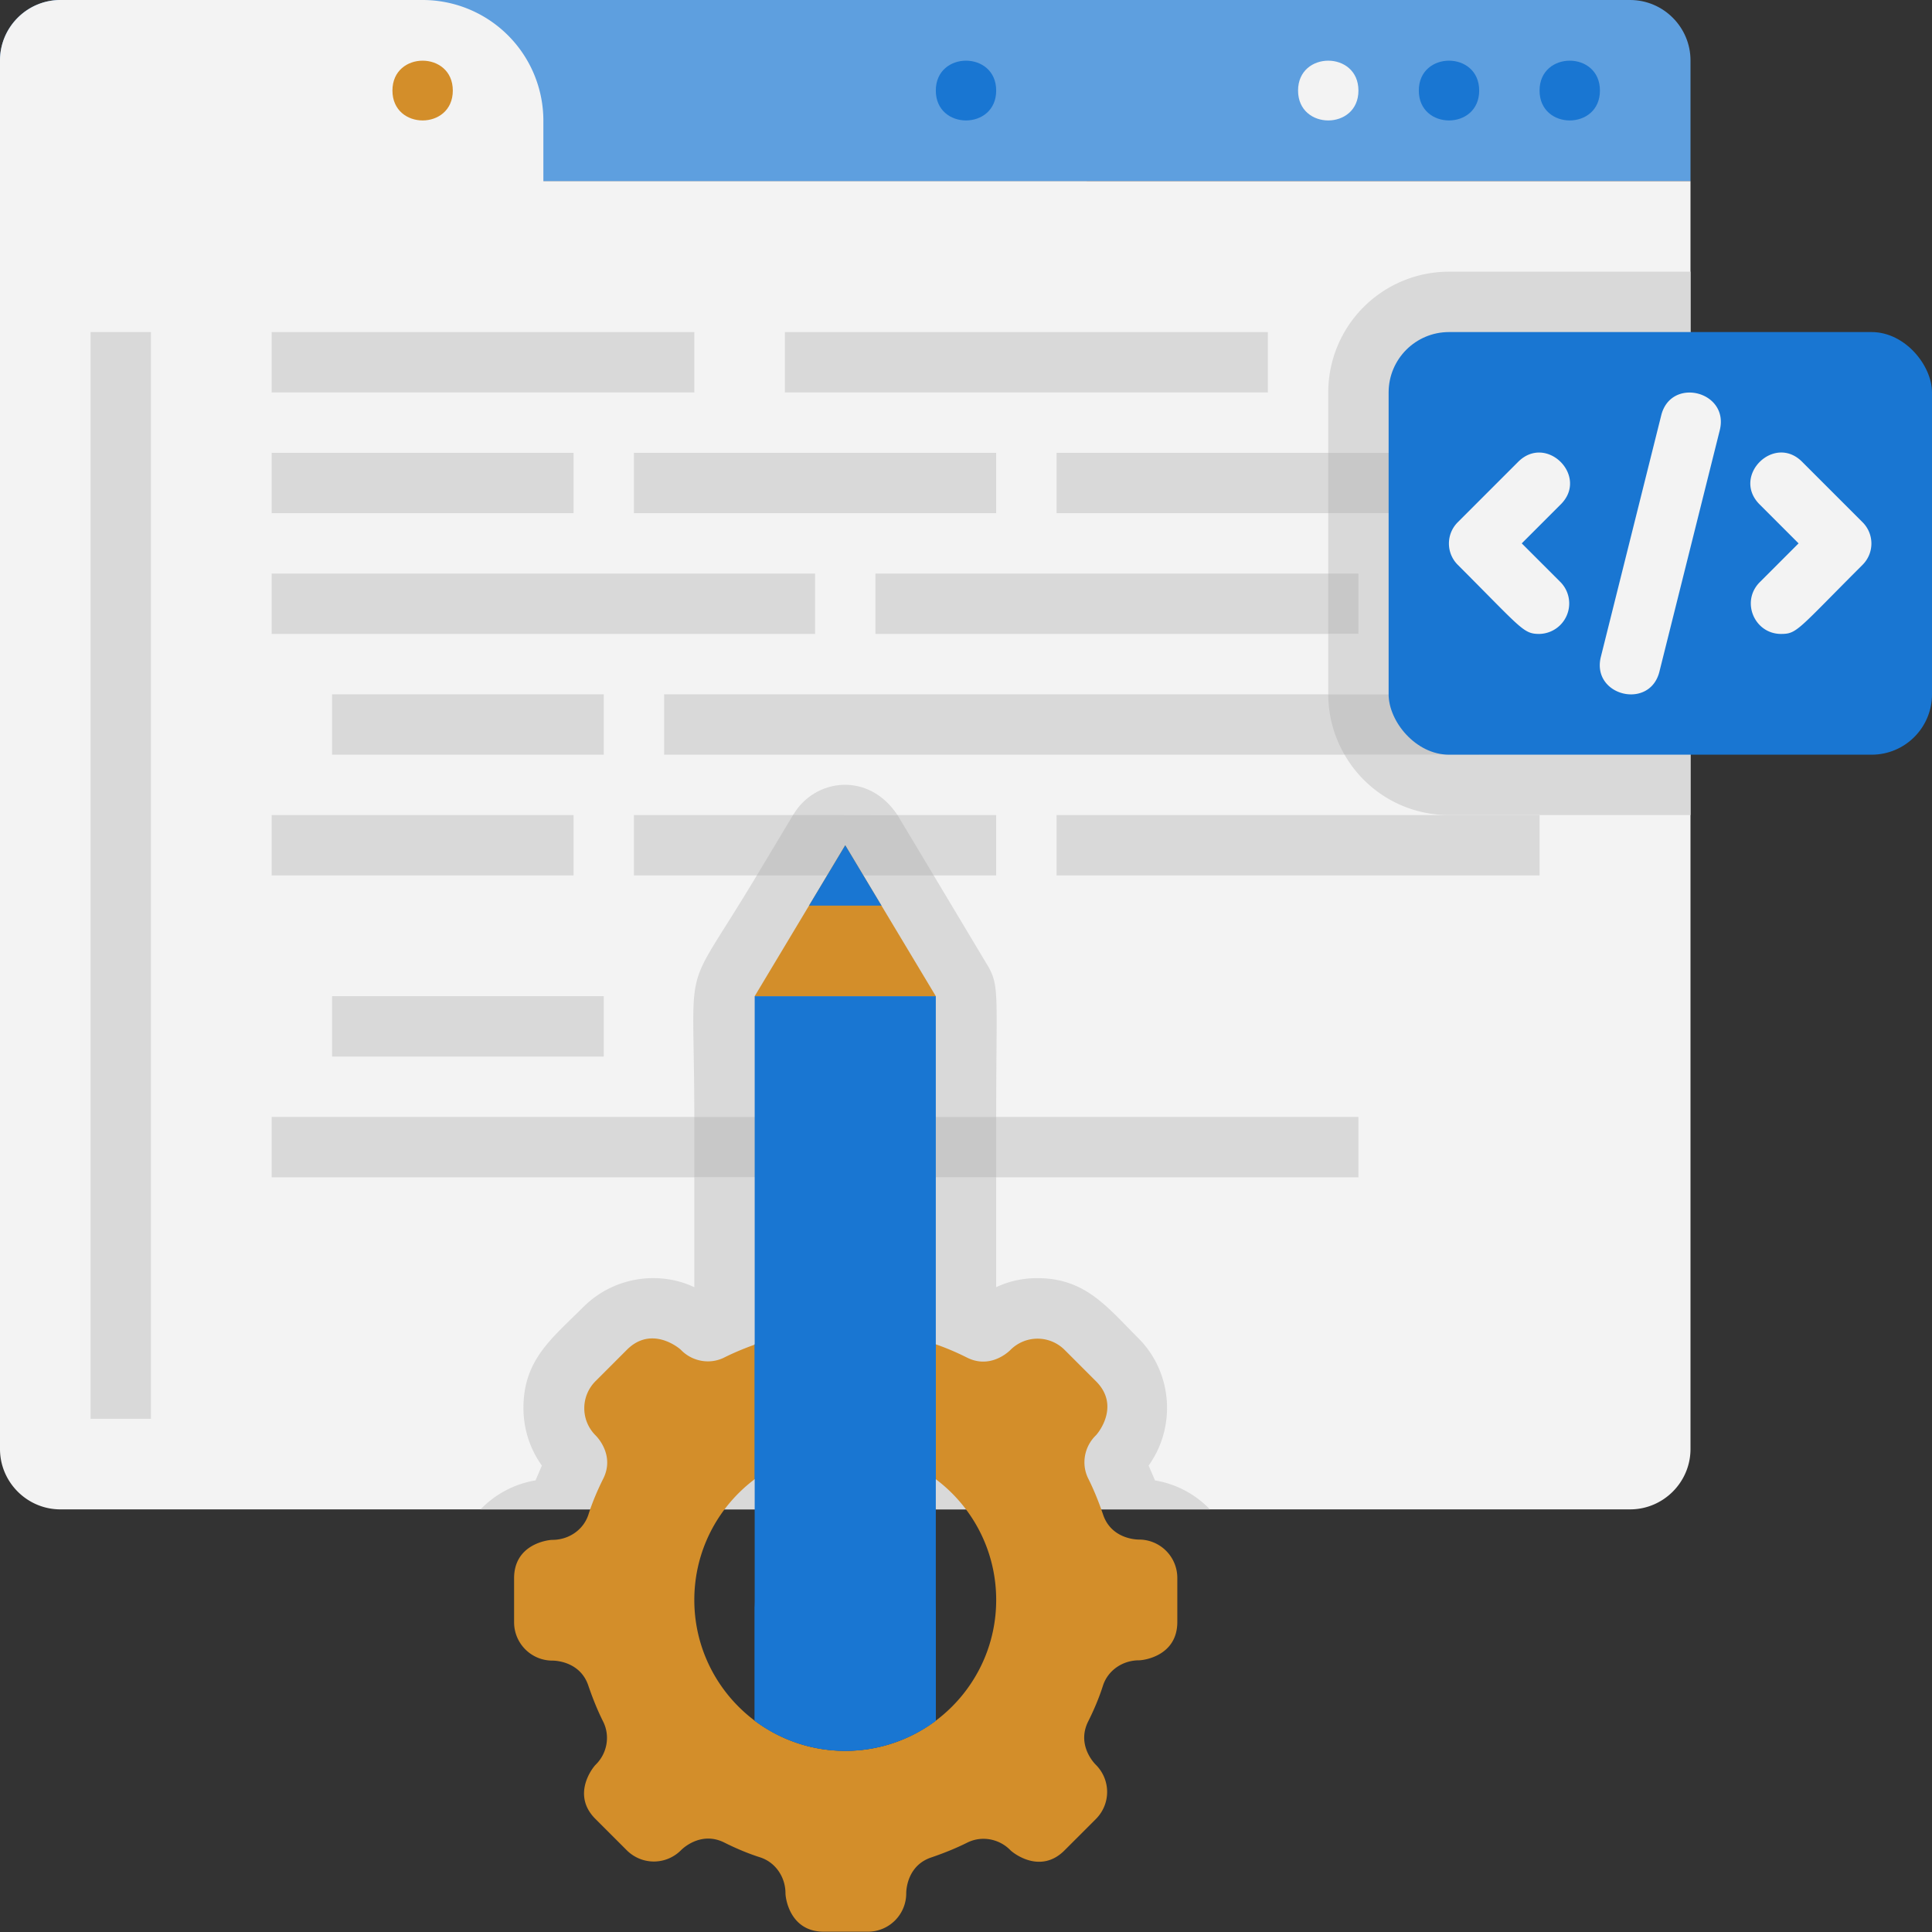 <svg xmlns="http://www.w3.org/2000/svg" viewBox="0 0 64 64" xmlns:v="https://vecta.io/nano"><rect x="0" y="0" width="64" height="64" fill="#333333" stroke="none"/><g fill="#5e9fdf"><path d="M2 0h52c1.1 0 2 .9 2 2v4H0V2C0 .9.9 0 2 0z"/><path d="M13 0h19a4 4 0 0 1 4 4v2H13V0h0z"/></g><path d="M56 6v42c0 1.1-.9 2-2 2H2c-1.1 0-2-.9-2-2V2C0 .9.9 0 2 0h12a4 4 0 0 1 4 4v2h38z" fill="#f3f3f3"/><path d="M53 3c0-1.32-2-1.32-2 0s2 1.32 2 0zm-4 0c0-1.32-2-1.32-2 0s2 1.32 2 0z" fill="#1976d2"/><path d="M45,3c0-1.32-2-1.32-2,0s2,1.32,2,0Z" fill="#f3f3f3"/><path d="M33,3c0-1.32-2-1.32-2,0s2,1.32,2,0Z" fill="#1976d2"/><path d="M15,3c0-1.32-2-1.32-2,0s2,1.32,2,0Z" fill="#d38e2a"/><g fill="#d9d9d9"><path d="M9 11h14v2H9zm0 4h10v2H9zm2 8h9v2h-9zm0 10h9v2h-9zM9 19h18v2H9zm17-8h16v2H26zm9 4h16v2H35zm-13 8h27v2H22zm7-4h16v2H29zM9 37h18v2H9zm20 0h16v2H29zm-8-22h12v2H21zM9 27h10v2H9zm26 0h16v2H35zm-14 0h12v2H21z"/><path d="M17.74 49.04l.21-.49c-.4-.56-.61-1.22-.61-1.91 0-1.6.94-2.3 1.99-3.35 1.03-1.02 2.53-1.19 3.67-.65V39h4v-2h-4c0-5.6-.47-3.75 2.07-8h5.86l1.82 3.04c.36.66.25.97.25 4.96h-4v2h4v3.64c.42-.2.88-.3 1.36-.3 1.59 0 2.3.94 3.35 1.99 1.12 1.12 1.27 2.91.34 4.22l.21.49a3.26 3.26 0 0 1 1.82.96H15.92a3.26 3.26 0 0 1 1.82-.96z"/></g><path d="M23 37h4v2h-4z" fill="#c8c8c8"/><path d="M29.73 27c-3.62 0-3.51.07-3.44-.03.71-1.18 2.48-1.42 3.44.03z" fill="#d9d9d9"/><path d="M30.93 29h-5.86l1.2-2h3.46l1.2 2zM29 37h4v2h-4z" fill="#c8c8c8"/><path d="M39 53.73v-1.46A1.27 1.27 0 0 0 37.73 51c-.2 0-.94-.08-1.19-.83-.14-.41-.3-.81-.49-1.19-.24-.48-.13-1.06.25-1.43.1-.1.81-1 0-1.8l-1.03-1.03c-.5-.5-1.3-.5-1.8 0-.15.15-.73.61-1.44.25-.38-.19-.78-.36-1.19-.49-.51-.17-.83-.66-.83-1.19 0-.15-.14-1.27-1.27-1.27h-1.46a1.27 1.27 0 0 0-1.27 1.27c0 .2-.08.94-.83 1.19-.41.14-.81.3-1.19.49-.48.24-1.06.13-1.43-.25-.1-.1-1-.81-1.8 0l-1.03 1.03c-.5.5-.5 1.3 0 1.8.15.15.61.73.25 1.44-.19.38-.36.78-.49 1.19-.17.51-.66.83-1.19.83-.15 0-1.27.14-1.27 1.27v1.46a1.27 1.27 0 0 0 1.27 1.27c.2 0 .94.08 1.19.83.14.41.3.81.49 1.19.24.48.13 1.06-.25 1.43-.1.1-.81 1 0 1.8l1.03 1.03c.5.5 1.3.5 1.8 0 .15-.15.73-.61 1.44-.25.38.19.78.36 1.19.49.51.17.83.66.83 1.19 0 .15.14 1.27 1.27 1.27h1.46a1.27 1.27 0 0 0 1.27-1.27c0-.2.08-.94.83-1.19.41-.14.81-.3 1.19-.49.48-.24 1.06-.13 1.43.25.1.1 1 .81 1.8 0l1.03-1.03c.5-.5.5-1.3 0-1.8-.15-.15-.61-.73-.25-1.44.19-.38.36-.78.49-1.19.17-.51.66-.83 1.19-.83.15 0 1.27-.14 1.27-1.27zM28 58c-2.76 0-5-2.24-5-5s2.24-5 5-5 5 2.24 5 5-2.24 5-5 5z" fill="#d38e2a"/><g fill="#1976d2"><path d="M30 44.23V42h-4v2.23c-.34.08-.68.18-1 .3V49a5.01 5.01 0 0 1 6 0v-4.47c-.32-.12-.66-.22-1-.3z"/><path d="M31 33v24a5.01 5.01 0 0 1-6 0V33h6z"/><path d="M28 56a3.01 3.01 0 0 1-3-3v4a5.01 5.01 0 0 0 6 0v-4a3.01 3.01 0 0 1-3 3z"/></g><path d="M31 33h-6l3-5 3 5z" fill="#d38e2a"/><path d="M29.2 30h-2.4l1.2-2 1.2 2z" fill="#1976d2"/><path d="M3 11h2v36H3zm53-2v18h-8a3.98 3.98 0 0 1-3.46-2H49v-2h-5v-2h1v-2h-1v-2h7v-2h-7v-2a4 4 0 0 1 4-4h8z" fill="#d9d9d9"/><path d="M44 19h1v2h-1zm0 4h5v2h-4.46a3.99 3.99 0 0 1-.54-2zm0-8h7v2h-7z" fill="#c8c8c8"/><rect x="46" y="11" width="18" height="14" rx="2" fill="#1976d2"/><path d="M51 21c-.54 0-.57-.15-2.71-2.29-.39-.39-.39-1.02 0-1.41l2-2c.94-.94 2.35.48 1.41 1.41L50.41 18l1.29 1.29a1.01 1.01 0 0 1-.71 1.71zm8 0c-.88 0-1.34-1.07-.71-1.71L59.58 18l-1.29-1.29c-.94-.94.48-2.35 1.41-1.41l2 2c.39.39.39 1.02 0 1.41-2.18 2.18-2.17 2.29-2.71 2.29zm-5.97.76l2-8c.32-1.29 2.26-.8 1.94.49l-2 8c-.32 1.28-2.26.8-1.94-.49z" fill="#f3f3f3"/></svg>